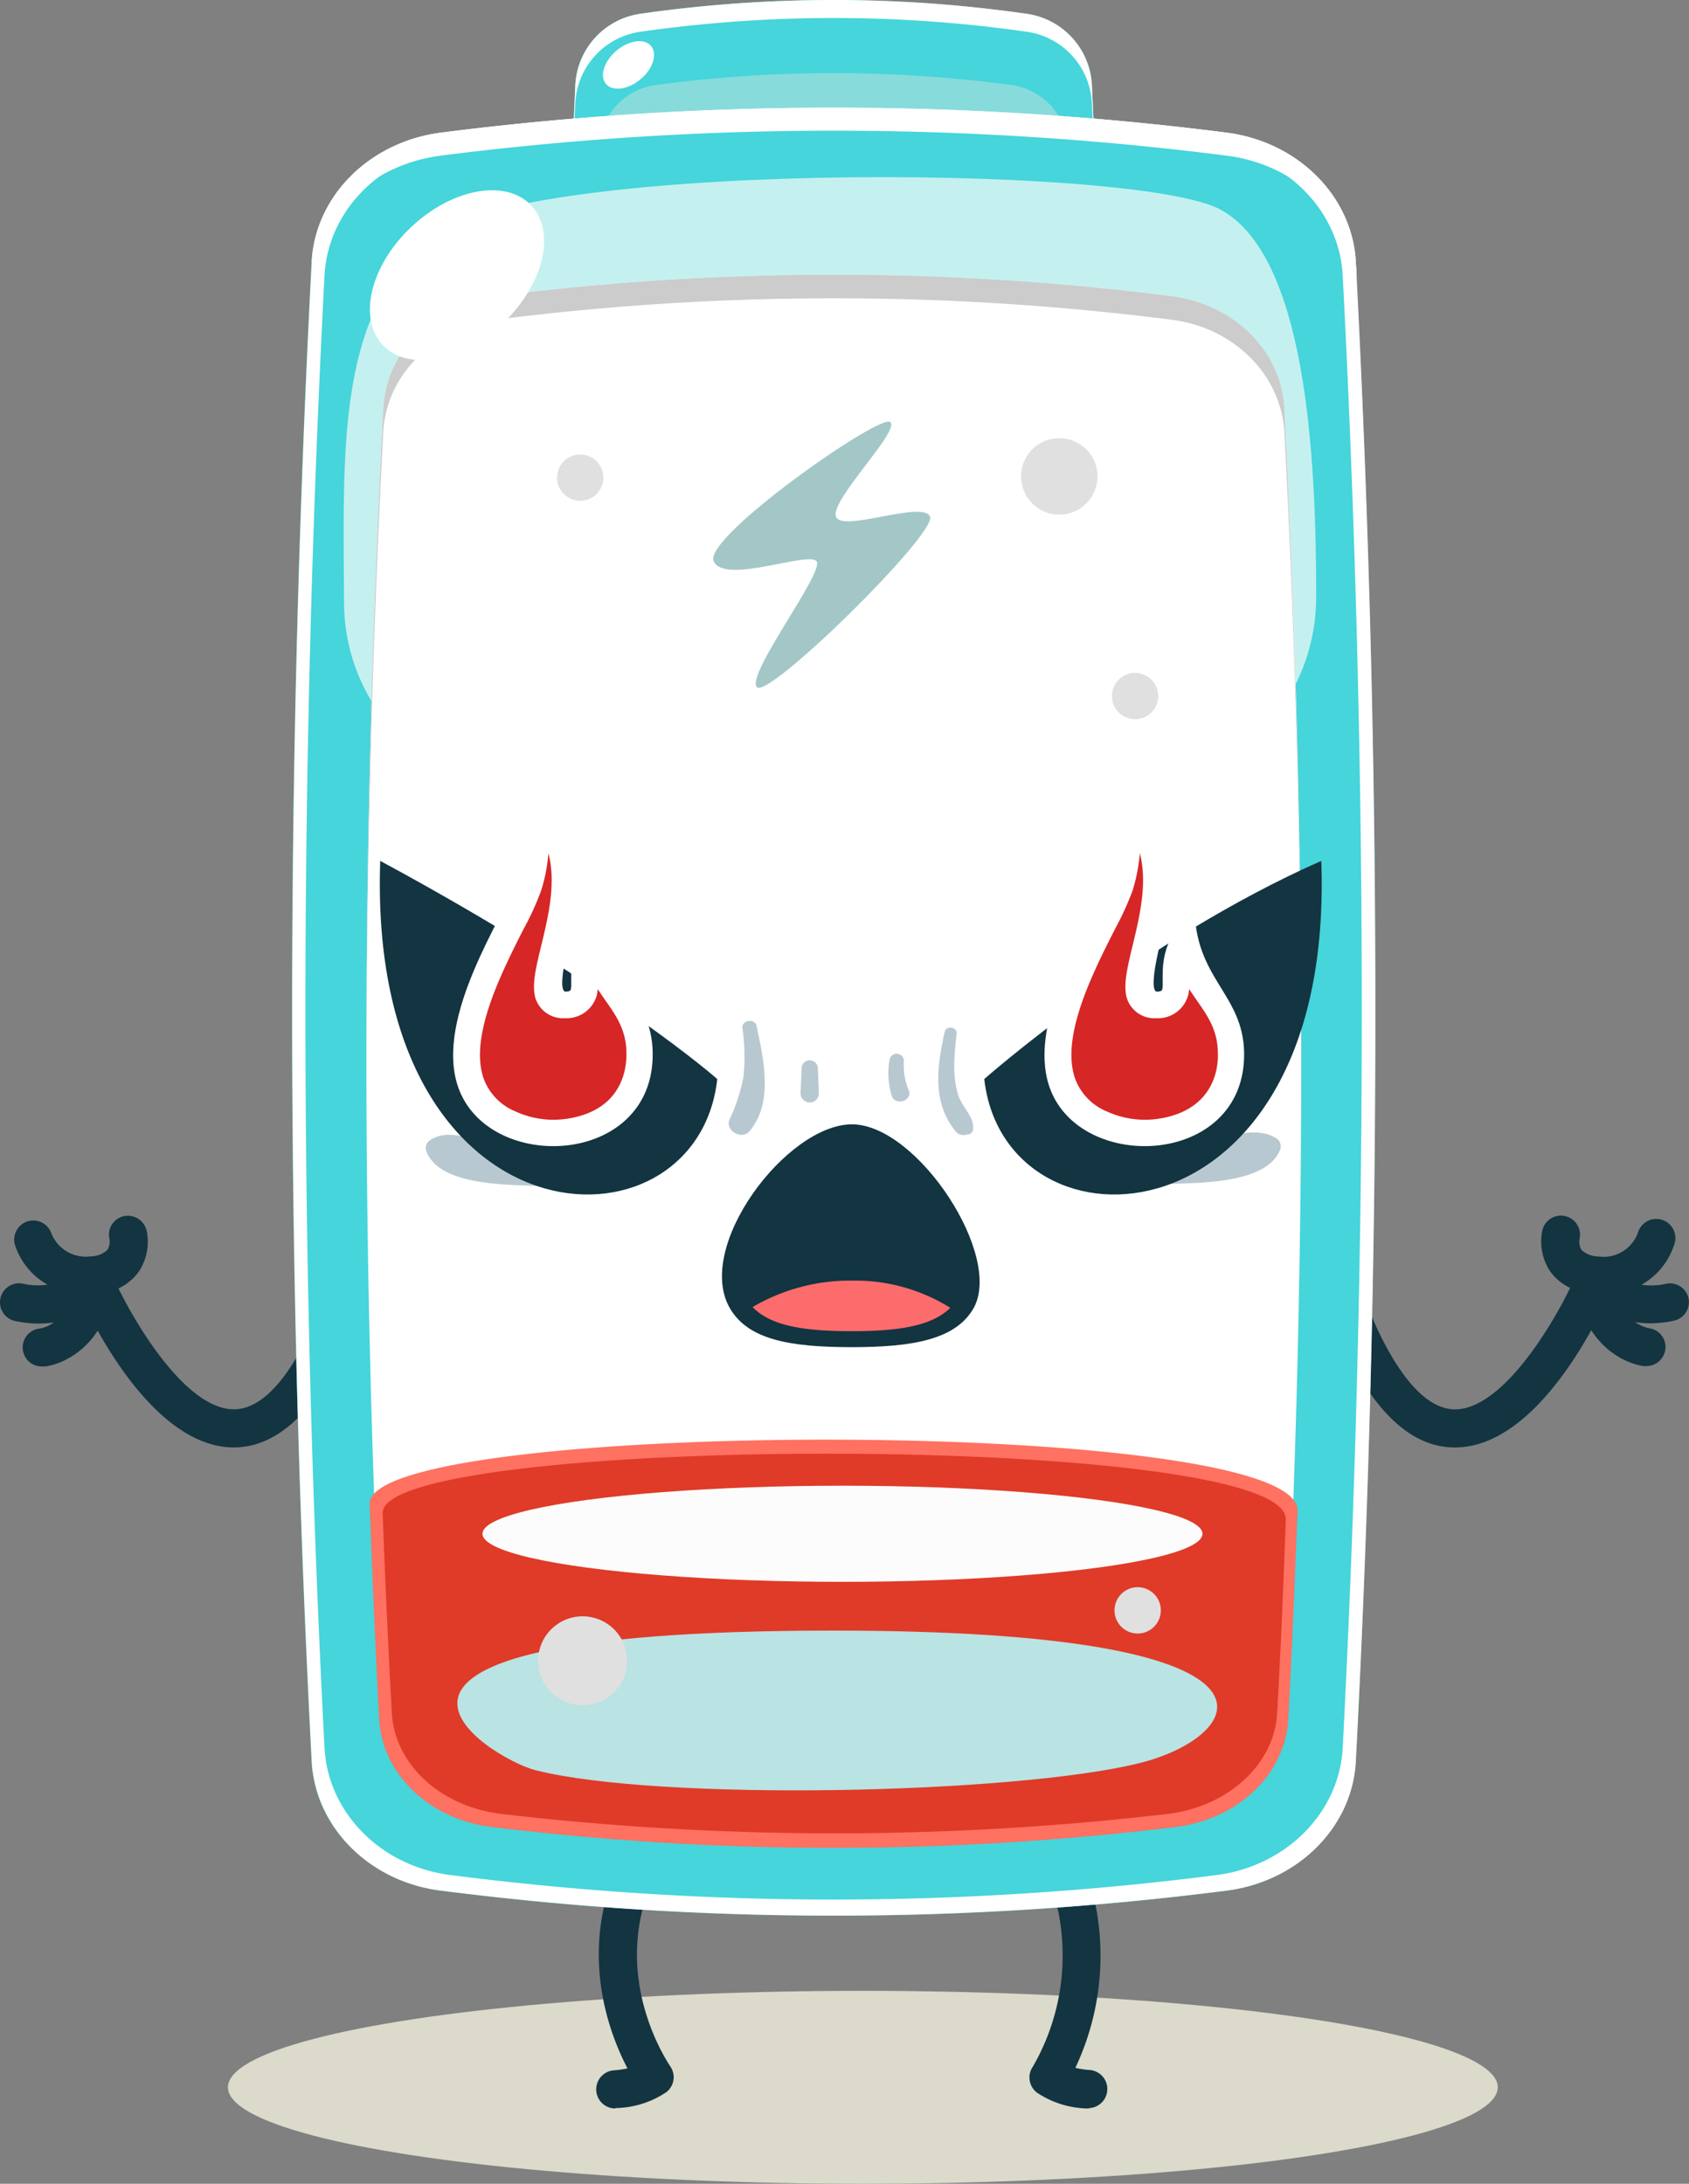<svg xmlns="http://www.w3.org/2000/svg" viewBox="0 0 195.45 252.65"><rect x="0" y="0" width="195.45" height="252.65" fill="#808080" stroke="none"/><defs><style>.cls-1{isolation:isolate;}.cls-2{fill:#133441;}.cls-3{mix-blend-mode:multiply;}.cls-4{fill:#dbdacb;}.cls-5{fill:#45d5da;}.cls-6{mix-blend-mode:soft-light;}.cls-7{fill:#fff;}.cls-8{fill:#88dbdb;}.cls-9{mix-blend-mode:overlay;}.cls-10{fill:#c5f0f0;}.cls-11{fill:#ff7161;}.cls-12{fill:#df3b28;}.cls-13{fill:#fcfcfc;}.cls-14{fill:#bae3e3;}.cls-15{fill:#e0e0e0;}.cls-16{fill:#ccc;}.cls-17{fill:#a3c7c7;}.cls-18{fill:#b8c8d1;}.cls-19{fill:#fd6c6c;}.cls-20{fill:#d72626;}</style></defs><g class="cls-1"><g id="Calque_2" data-name="Calque 2"><g id="Rouge_attaque"><path class="cls-2" d="M168.39,167.46h-.07c-5.3,0-9.94-4.66-13.79-13.75A2.21,2.21,0,0,1,158.6,152c2.12,5,5.54,11,9.75,11.06h0c5.83,0,12-11,13.73-14.89a2.21,2.21,0,1,1,4,1.78C185.37,151.73,178.15,167.46,168.39,167.46Z"/><path class="cls-2" d="M195.4,150.22a2.2,2.2,0,0,0-2.62-1.69,7.7,7.7,0,0,1-2.83.11,8.19,8.19,0,0,0,3.76-4.57,2.21,2.21,0,1,0-4.16-1.48,4.23,4.23,0,0,1-4.71,2.76h-.06a2.73,2.73,0,0,1-1.78-.75,1.88,1.88,0,0,1-.22-1.25,2.2,2.2,0,0,0-4.3-1,6.27,6.27,0,0,0,.89,4.72,6,6,0,0,0,3.1,2.23c.95,6.18,5.36,8.43,7.74,8.75a1.51,1.51,0,0,0,.3,0,2.22,2.22,0,0,0,2.2-1.91,2.19,2.19,0,0,0-1.88-2.47,4.42,4.42,0,0,1-1.61-.71,10.63,10.63,0,0,0,1.73.14,13.12,13.12,0,0,0,2.75-.3A2.21,2.21,0,0,0,195.4,150.22Z"/><path class="cls-2" d="M27.06,167.46c-9.76,0-17-15.73-17.77-17.52a2.21,2.21,0,0,1,4-1.78C15,152,21.22,163.05,27.06,163.05h0c4.22,0,7.63-6,9.76-11.06a2.2,2.2,0,0,1,4.06,1.72c-3.84,9.09-8.48,13.71-13.78,13.75Z"/><path class="cls-2" d="M14.31,140.71a2.18,2.18,0,0,0-1.64,2.63,1.87,1.87,0,0,1-.23,1.25,2.71,2.71,0,0,1-1.77.75H10.6a4.29,4.29,0,0,1-4.7-2.76,2.21,2.21,0,0,0-4.16,1.48,8.19,8.19,0,0,0,3.76,4.57,7.7,7.7,0,0,1-2.83-.11,2.2,2.2,0,1,0-.93,4.31,13.26,13.26,0,0,0,2.75.3A11.79,11.79,0,0,0,6.23,153a4.09,4.09,0,0,1-1.58.7,2.2,2.2,0,0,0,.29,4.39,1.51,1.51,0,0,0,.3,0c2.38-.32,6.79-2.57,7.74-8.75a6,6,0,0,0,3.09-2.23,6.25,6.25,0,0,0,.9-4.72A2.23,2.23,0,0,0,14.31,140.71Z"/><g class="cls-3"><ellipse class="cls-4" cx="99.85" cy="241.49" rx="73.47" ry="11.16"/></g><path class="cls-2" d="M126,243.94h-.15a10.88,10.88,0,0,1-5.86-1.84,2.2,2.2,0,0,1-.47-3,25.69,25.69,0,0,0,1-23.81,2.21,2.21,0,0,1,4-1.82,30.37,30.37,0,0,1-.08,25.77,9.83,9.83,0,0,0,1.69.25,2.21,2.21,0,0,1-.14,4.41Z"/><path class="cls-2" d="M71.15,243.94a2.21,2.21,0,0,1-.15-4.41,10.34,10.34,0,0,0,1.61-.23c-2.33-4.47-6.18-14.78.1-26a2.2,2.2,0,1,1,3.84,2.16c-6.81,12.14.72,23.13,1,23.59a2.19,2.19,0,0,1-.44,3,10.82,10.82,0,0,1-5.85,1.84Z"/><path class="cls-5" d="M126.36,10a8.78,8.78,0,0,0-7.43-8.37A157.3,157.3,0,0,0,74,1.61,8.78,8.78,0,0,0,66.57,10c-.15,3.2-.27,6.4-.39,9.61h60.57C126.63,16.38,126.51,13.18,126.36,10Z"/><path class="cls-5" d="M126.36,10a8.78,8.78,0,0,0-7.43-8.37A157.3,157.3,0,0,0,74,1.61,8.78,8.78,0,0,0,66.57,10c-.15,3.2-.27,6.4-.39,9.61h60.57C126.63,16.38,126.51,13.18,126.36,10Z"/><g class="cls-6"><path class="cls-7" d="M66.57,12.06A8.78,8.78,0,0,1,74,3.69a158,158,0,0,1,44.93,0,8.78,8.78,0,0,1,7.43,8.37c.12,2.51.21,5,.31,7.53h.08c-.12-3.21-.24-6.41-.39-9.61a8.78,8.78,0,0,0-7.43-8.37A157.3,157.3,0,0,0,74,1.61,8.78,8.78,0,0,0,66.57,10c-.15,3.2-.27,6.4-.39,9.61h.09C66.36,17.08,66.45,14.57,66.57,12.06Z"/></g><g class="cls-3"><path class="cls-8" d="M123.58,16.81a7.58,7.58,0,0,0-6.74-7,154.43,154.43,0,0,0-40.75,0,7.58,7.58,0,0,0-6.74,7q-.19,4-.35,8h54.93C123.83,22.16,123.72,19.48,123.58,16.81Z"/></g><path class="cls-5" d="M141.88,218.75a358.59,358.59,0,0,1-90.83,0c-8.32-1.05-14.62-7.36-15-15a1666,1666,0,0,1,0-173.4c.4-7.64,6.7-13.95,15-15a359.52,359.52,0,0,1,90.83,0c8.32,1.06,14.62,7.37,15,15a1666,1666,0,0,1,0,173.4C156.5,211.39,150.2,217.7,141.88,218.75Z"/><g class="cls-9"><path class="cls-7" d="M156.9,30.34c-.4-7.64-6.7-13.95-15-15a359.52,359.52,0,0,0-90.83,0c-8.32,1.06-14.62,7.37-15,15a1666,1666,0,0,0,0,173.4c.4,7.65,6.7,14,15,15a358.59,358.59,0,0,0,90.83,0c8.32-1.05,14.62-7.36,15-15A1666,1666,0,0,0,156.9,30.34Zm-1.52,171.85c-.39,7.51-6.52,13.71-14.64,14.75a348.06,348.06,0,0,1-88.55,0c-8.12-1-14.25-7.24-14.64-14.75a1645.21,1645.21,0,0,1,0-170.3c.39-7.51,6.52-13.71,14.64-14.74a347.15,347.15,0,0,1,88.55,0c8.12,1,14.25,7.23,14.64,14.74A1645.21,1645.21,0,0,1,155.38,202.19Z"/></g><g class="cls-3"><path class="cls-10" d="M39.81,69.72c-.1-17.83-.73-32.23,9-41.71s82.43-9.1,92.37-3.79S152.31,52.59,152.31,69C152.31,111.8,40.05,112.18,39.81,69.72Z"/></g><g class="cls-6"><path class="cls-7" d="M156.9,30.34c-.4-7.64-6.7-13.95-15-15a359.52,359.52,0,0,0-90.83,0c-8.32,1.06-14.62,7.37-15,15v.15C37.61,24,43.68,18.94,51.05,18a359.52,359.52,0,0,1,90.83,0C150,19,156.26,25,157,32.32,157,31.66,156.93,31,156.9,30.34Z"/></g><g class="cls-9"><g class="cls-6"><path class="cls-7" d="M135.63,210.09a309.26,309.26,0,0,1-78.33,0c-7.18-.92-12.61-6.37-12.95-13a1439.63,1439.63,0,0,1,0-149.81c.34-6.61,5.77-12.06,12.95-13a309.26,309.26,0,0,1,78.33,0c7.18.91,12.61,6.36,13,13a1439.63,1439.63,0,0,1,0,149.81C148.24,203.72,142.81,209.17,135.63,210.09Z"/></g></g><path class="cls-11" d="M42.78,174q.44,12.44,1.09,24.88c.35,6.37,5.83,11.63,13.07,12.5a325.82,325.82,0,0,0,79.07,0c7.25-.87,12.73-6.13,13.07-12.5.44-8,.75-16.05,1.07-24.08C150.58,163.78,42.44,164.12,42.78,174Z"/><g class="cls-3"><path class="cls-12" d="M44.28,175.07c.29,7.72.63,15.44,1.07,23.16.34,5.92,5.67,10.82,12.72,11.64a332.29,332.29,0,0,0,77,0c7-.82,12.38-5.72,12.72-11.64.43-7.47.73-14.94,1-22.41C149.2,165.61,44,165.92,44.28,175.07Z"/></g><g class="cls-6"><ellipse class="cls-13" cx="97.49" cy="177.45" rx="41.66" ry="5.56"/></g><g class="cls-3"><path class="cls-14" d="M131.79,204c-14.47,3.56-55.51,4.44-69.88.79-5-1.28-30-16.05,34.05-16.14C152.74,188.59,144.09,201,131.79,204Z"/></g><g class="cls-6"><path class="cls-15" d="M67.42,187a5.15,5.15,0,1,0,5.15,5.15A5.15,5.15,0,0,0,67.42,187Z"/></g><g class="cls-6"><path class="cls-15" d="M122.55,50.7A4.42,4.42,0,1,0,127,55.11,4.41,4.41,0,0,0,122.55,50.7Z"/></g><g class="cls-6"><path class="cls-15" d="M64.46,55.26a2.68,2.68,0,1,0,2.68-2.68A2.68,2.68,0,0,0,64.46,55.26Z"/></g><g class="cls-6"><path class="cls-15" d="M131.35,83.21a2.68,2.68,0,1,0-2.68-2.68A2.68,2.68,0,0,0,131.35,83.21Z"/></g><g class="cls-6"><path class="cls-15" d="M131.66,183.63a2.68,2.68,0,1,0,2.67,2.68A2.68,2.68,0,0,0,131.66,183.63Z"/></g><g class="cls-9"><path class="cls-16" d="M44.35,50c.34-6.6,5.77-12,12.95-13a309.26,309.26,0,0,1,78.33,0c7.18.92,12.61,6.37,13,13q1.92,36.78,1.94,73.54,0-38.13-1.94-76.27c-.34-6.61-5.77-12.06-13-13a309.26,309.26,0,0,0-78.33,0c-7.18.91-12.61,6.36-12.95,13q-2,38.13-1.94,76.27Q42.44,86.82,44.35,50Z"/></g><path class="cls-7" d="M74.12,9.17c-1.44,1.21-3.23,1.45-4,.54s-.22-2.64,1.22-3.85,3.24-1.46,4-.54S75.56,8,74.12,9.17Z"/><ellipse class="cls-7" cx="52.88" cy="31.84" rx="11.79" ry="7.69" transform="translate(-7.46 44.84) rotate(-43.21)"/><g class="cls-3"><path class="cls-17" d="M103,48.82c-1.28-.91-21.59,13.32-20.42,16.09s10.8-1.11,11.89,0-8.06,12.92-6.91,14.57,20.93-17.8,20.06-19.72-10.23,1.92-10.89,0S104.3,49.73,103,48.82Z"/></g><g class="cls-3"><path class="cls-18" d="M147.67,131.68c-2.83-1.76-7.31.52-10.41.77a22.15,22.15,0,0,1-9-1,14,14,0,0,1-5.46-3.46c-1.32-1.33-2-2.92-3.2-4.32-.77-.92-2.21-.12-2.25.94-.18,4.75,5.17,9,9,10.63a23.39,23.39,0,0,0,10.17,1.7c3.33-.13,10.05-.26,11.57-3.82A1.1,1.1,0,0,0,147.67,131.68Z"/><path class="cls-18" d="M77.84,123.91c-1.11,1.34-1.79,2.88-3,4.15a14.32,14.32,0,0,1-5.61,3.63,21.86,21.86,0,0,1-8.65,1,40.54,40.54,0,0,1-5.8-.95c-1.77-.38-3.37-.86-5,.16a1.1,1.1,0,0,0-.38,1.45c1.52,3.56,8.24,3.68,11.57,3.81a23.24,23.24,0,0,0,10.17-1.69c3.82-1.67,9.17-5.88,9-10.64C80.06,123.8,78.62,123,77.84,123.91Z"/></g><path class="cls-2" d="M113.9,124.84s18.23-16.09,39-25.24C154.5,144.82,116.28,146.18,113.9,124.84Z"/><path class="cls-2" d="M83,124.84S70.9,114.13,44,99.6C42.43,144.82,80.66,146.18,83,124.84Z"/><path class="cls-2" d="M84.53,151.47c-4.31-7.09,6.48-21.39,14.06-21.39s17.65,15.37,14,21.39c-2.06,3.46-6.84,4.39-14,4.39S86.67,155,84.53,151.47Z"/><path class="cls-19" d="M98.68,148.16a22.32,22.32,0,0,0-11.59,3.06c2.13,2.21,6,2.79,11.49,2.79s9.26-.61,11.39-2.7A20.75,20.75,0,0,0,98.68,148.16Z"/><g class="cls-3"><path class="cls-18" d="M110.9,126.73c-.74-2.3-.45-4.77-.2-7.14.09-.79-1.23-1-1.39-.18-.88,4-1.49,8.19,1.35,11.57a1.19,1.19,0,0,0,1.15.3l.32-.06a.64.64,0,0,0,.46-.45C112.81,129.2,111.38,128.2,110.9,126.73Z"/><path class="cls-18" d="M85.91,118.93a23.36,23.36,0,0,1,.14,5.54,20.11,20.11,0,0,1-1.64,5.08c-.52,1.27,1.44,2.36,2.31,1.34,2.82-3.33,1.64-8.29.84-12.18C87.37,117.8,85.82,118,85.91,118.93Z"/><path class="cls-18" d="M104.6,122.73a.84.84,0,0,0-1.64-.23,8.91,8.91,0,0,0,.21,4.23c.38,1.28,2.45.65,2-.55A7.39,7.39,0,0,1,104.6,122.73Z"/><path class="cls-18" d="M92.76,123.61l-.12,2.88a1.06,1.06,0,0,0,2.12,0l-.12-2.88A.94.94,0,0,0,92.76,123.61Z"/></g><path class="cls-7" d="M127.1,88.5c1.26,4.45,2.75,8.1,1,13.62-1.11,3.54-9.46,15.49-6.66,23.63,3.47,10.07,22.69,9.27,22.53-3.92-.09-6.9-5.78-8.59-5.73-17-2,2.54-3.75,4-3.7,8.21,0,1.55.1,1.63-.61,1.69s-.45-2.2.09-4.59c3.44-14.22-.75-16.6-7-21.63Z"/><path class="cls-20" d="M140.93,121.87c0-2.7-1.22-4.39-2.47-6.18-.28-.41-.57-.82-.85-1.26a5.22,5.22,0,0,1-.14.79,3.62,3.62,0,0,1-3.67,2.58,3.34,3.34,0,0,1-3.42-2.38c-.4-1.52.08-3.5.68-6,.81-3.35,1.75-7.24.84-10.71a20.1,20.1,0,0,1-.84,4.33,33.4,33.4,0,0,1-2,4.38c-2.53,5-6.35,12.45-4.66,17.34a6.55,6.55,0,0,0,3.71,3.84,10.53,10.53,0,0,0,4.39.95,10.73,10.73,0,0,0,2-.19C140.37,128.25,141,123.75,140.93,121.87Z"/><path class="cls-7" d="M58.66,88.5c1.26,4.45,2.76,8.1,1,13.62-1.1,3.54-9.46,15.49-6.65,23.63,3.47,10.07,22.68,9.27,22.52-3.92-.08-6.9-5.77-8.59-5.73-17-2,2.54-3.75,4-3.7,8.21,0,1.55.1,1.63-.61,1.69s-.44-2.2.09-4.59c3.44-14.22-.75-16.6-7-21.63Z"/><path class="cls-20" d="M72.49,121.87c0-2.7-1.21-4.39-2.47-6.18-.28-.41-.57-.82-.85-1.26a5.21,5.21,0,0,1-.13.79,3.63,3.63,0,0,1-3.68,2.58,3.35,3.35,0,0,1-3.42-2.38c-.4-1.52.08-3.5.69-6,.81-3.35,1.75-7.24.83-10.71a19,19,0,0,1-.84,4.33,32.11,32.11,0,0,1-2,4.38c-2.53,5-6.35,12.45-4.66,17.34a6.57,6.57,0,0,0,3.72,3.84,10.48,10.48,0,0,0,4.38.95,10.65,10.65,0,0,0,2-.19C71.94,128.25,72.52,123.75,72.49,121.87Z"/></g></g></g></svg>